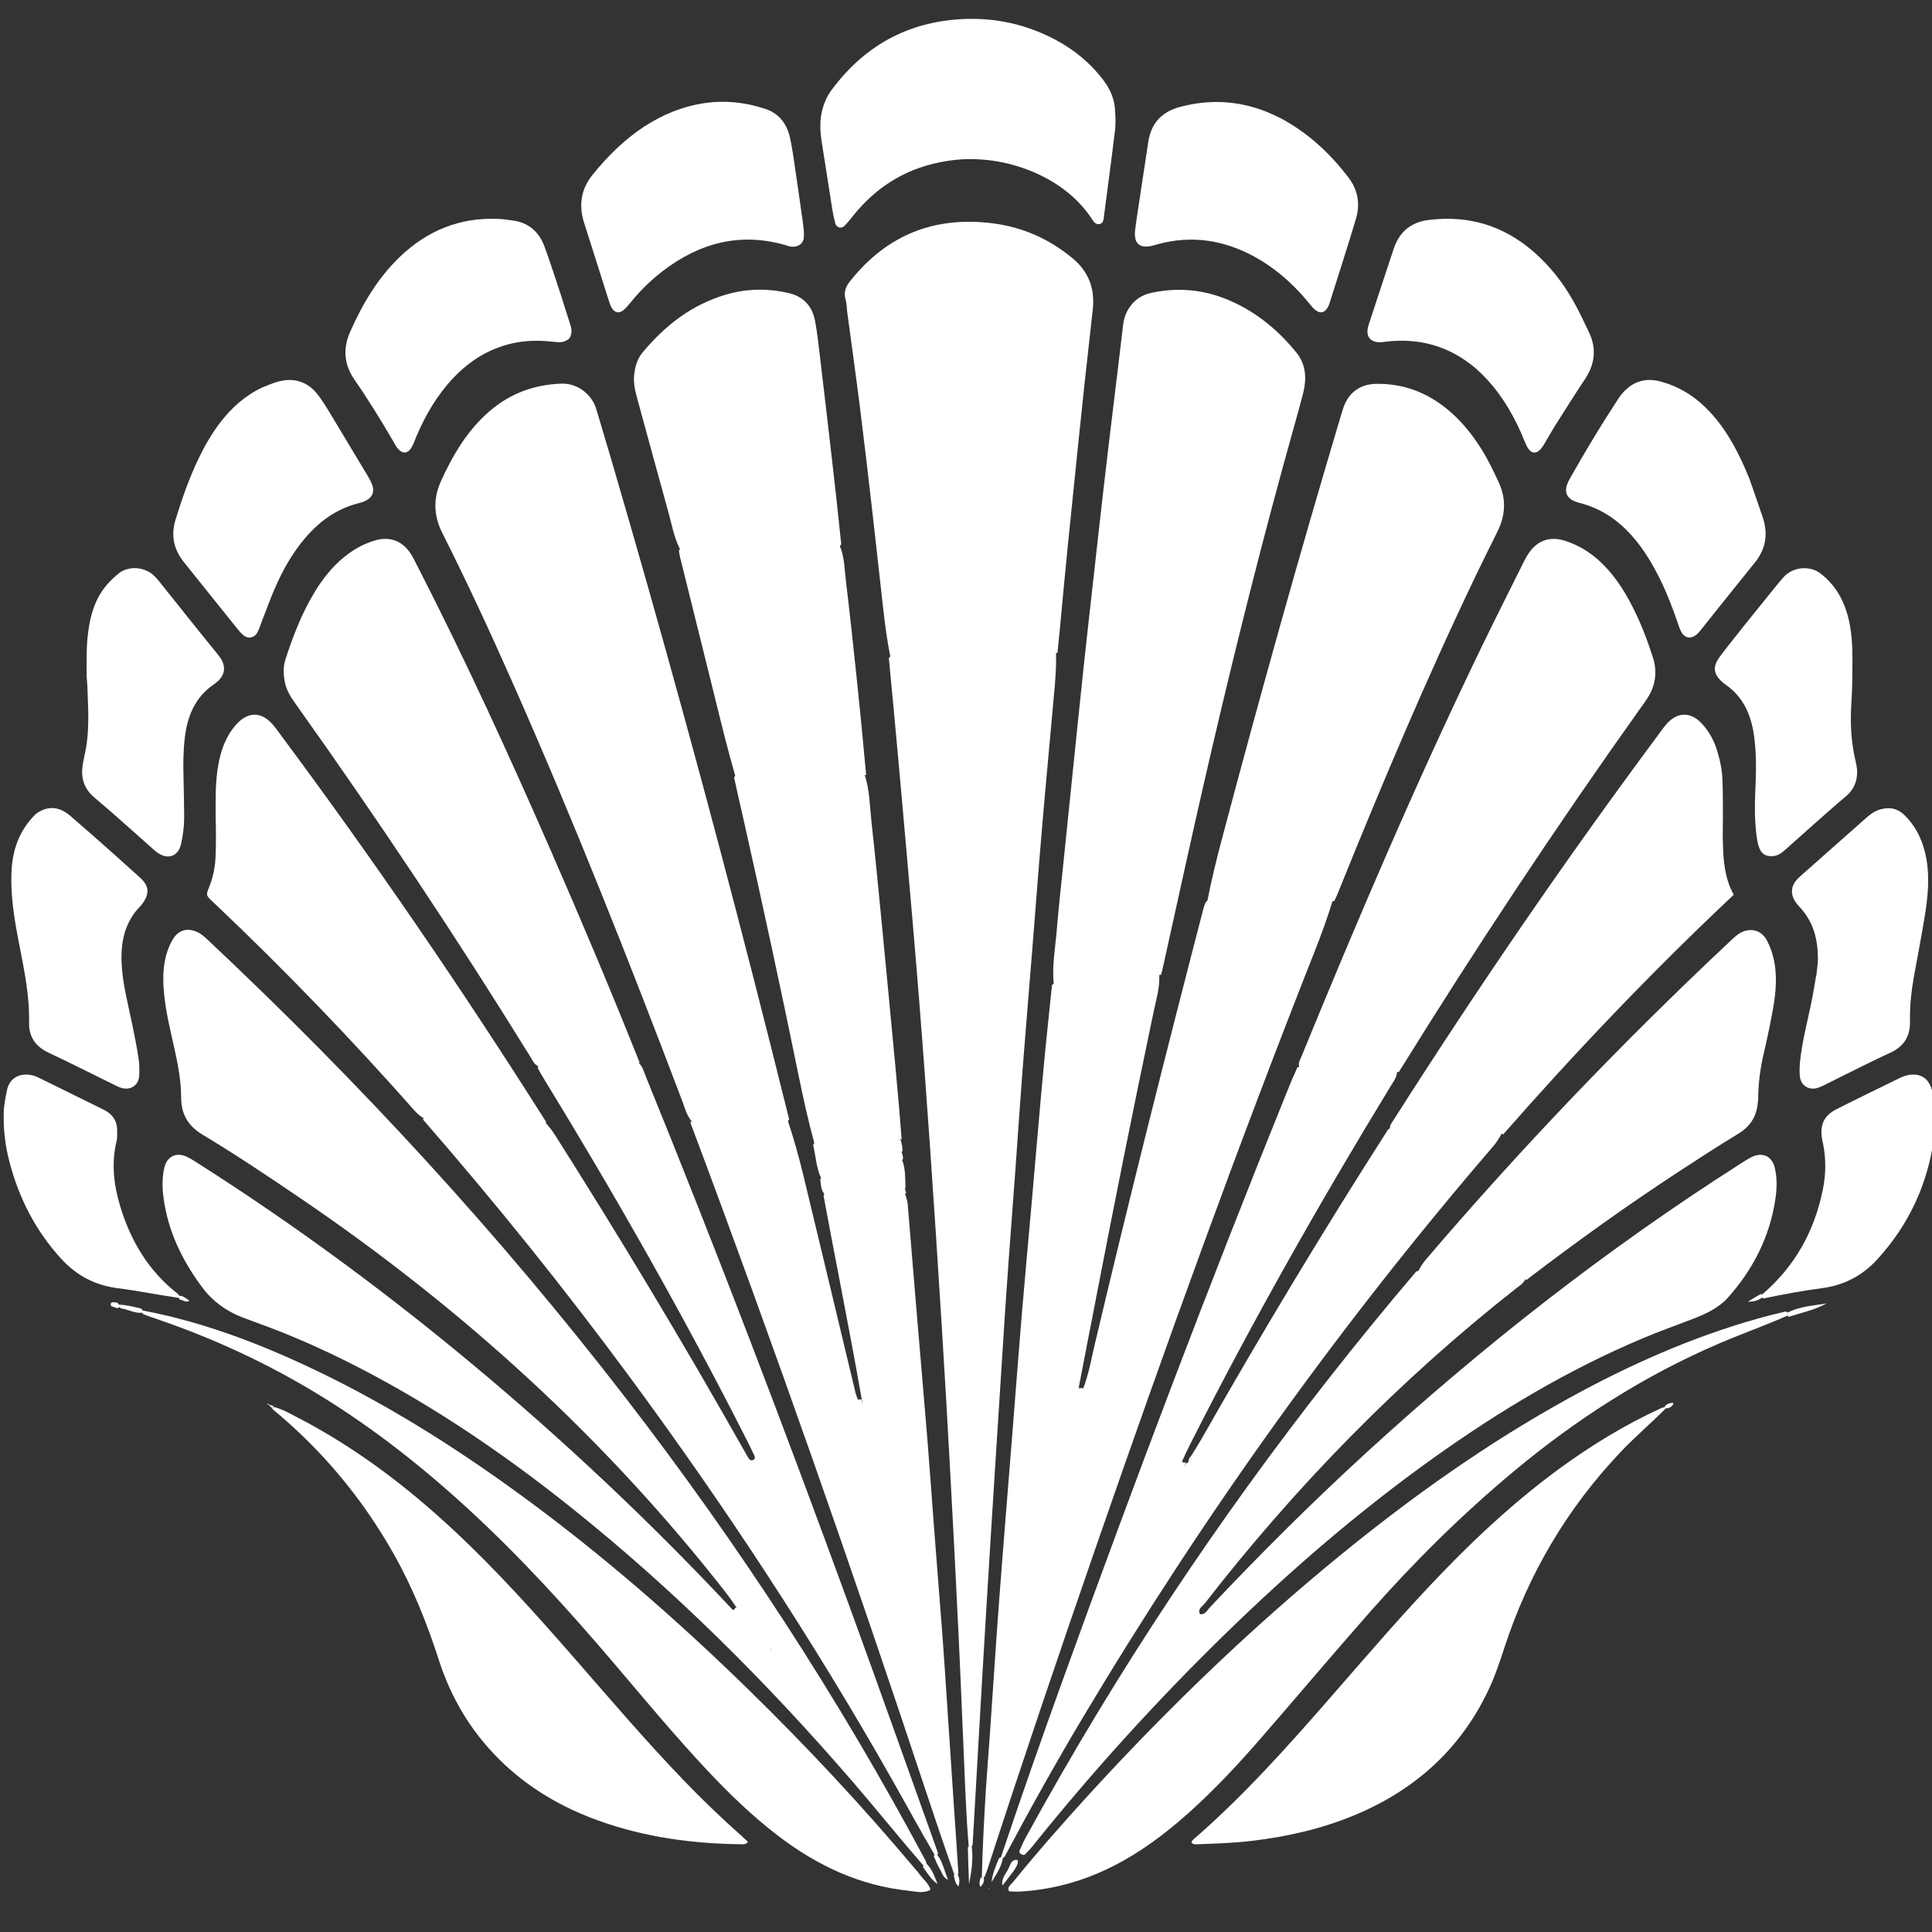 <?xml version="1.0" encoding="UTF-8" standalone="no"?>
<svg
   width="24"
   height="24"
   viewBox="0 0 24 24"
   fill="none"
   version="1.1"
   id="svg1"
   sodipodi:docname="default-small-dark.svg"
   inkscape:version="1.3.2 (091e20e, 2023-11-25)"
   xmlns:inkscape="http://www.inkscape.org/namespaces/inkscape"
   xmlns:sodipodi="http://sodipodi.sourceforge.net/DTD/sodipodi-0.dtd"
   xmlns="http://www.w3.org/2000/svg"
   xmlns:svg="http://www.w3.org/2000/svg">
  <rect x="0" y="0" width="24" height="24" fill="#333333" stroke="none"/>
  <defs
     id="defs1" />
  <sodipodi:namedview
     id="namedview1"
     pagecolor="#ffffff"
     bordercolor="#000000"
     borderopacity="0.25"
     inkscape:showpageshadow="2"
     inkscape:pageopacity="0.0"
     inkscape:pagecheckerboard="0"
     inkscape:deskcolor="#d1d1d1"
     inkscape:zoom="37.708333"
     inkscape:cx="11.98674"
     inkscape:cy="11.867403"
     inkscape:window-width="1504"
     inkscape:window-height="1212"
     inkscape:window-x="2240"
     inkscape:window-y="25"
     inkscape:window-maximized="0"
     inkscape:current-layer="svg1" />
  <g
     inkscape:label="Image"
     id="g2"
     transform="matrix(0.134,0,0,0.135,-0.049,-0.254)"
     style="fill:#ffffff;fill-opacity:1">
    <path
       fill="#094a75"
       opacity="1"
       stroke="none"
       d="m 68.648,149.812 c -0.342,-0.503 -0.638,-0.932 -0.96,-1.341 -11.209,-14.253 -24.508,-26.239 -39.523,-36.364 -2.967,-2 -5.945,-3.982 -9.018,-5.814 -1.337,-0.797 -1.984,-1.87 -1.989,-3.414 0,-1.886 -0.443,-3.716 -0.858,-5.545 -0.358,-1.573 -0.696,-3.151 -0.78,-4.768 -0.076,-1.458 0.088,-2.877 0.822,-4.174 0.527,-0.929 1.378,-1.189 2.337,-0.735 0.195,0.091 0.378,0.217 0.548,0.35 0.207,0.167 0.39,0.35 0.581,0.527 13.931,13.006 26.863,26.928 38.559,41.982 10.43,13.424 19.739,27.581 27.834,42.633 0.088,0.239 0.053,0.358 -0.195,0.44 -2.286,-2.614 -4.423,-5.262 -6.655,-7.828 -7.976,-9.171 -16.595,-17.684 -26.138,-25.237 -6.171,-4.884 -12.668,-9.272 -19.689,-12.858 -3.071,-1.568 -6.22,-2.96 -9.472,-4.113 -0.411,-0.148 -0.82,-0.298 -1.226,-0.454 -1.5,-0.577 -2.751,-1.473 -3.725,-2.773 -1.862,-2.486 -3.185,-5.193 -3.586,-8.305 -0.116,-0.917 -0.123,-1.828 0.095,-2.729 0.236,-0.974 1.071,-1.404 2.004,-0.999 0.436,0.192 0.839,0.463 1.244,0.719 8.861,5.605 17.305,11.784 25.38,18.468 8.447,6.991 16.443,14.462 24.022,22.501 0.885,0.315 1.148,1.126 1.745,1.726 0.22,0.217 0.37,0.374 0.583,0.583 0.17,0.173 0.22,0.318 0.295,0.53 0.113,0.135 0.185,0.207 0.308,0.33 0.157,0.157 0.261,0.261 0.412,0.414 0.104,0.113 0.242,0.167 0.242,0.148 0,-0.176 0.079,0 -0.145,-0.053 -0.154,-0.151 -0.258,-0.261 -0.413,-0.413 -0.123,-0.123 -0.192,-0.198 -0.315,-0.321 -0.151,-0.182 -0.151,-0.346 -0.292,-0.532 -0.201,-0.214 -0.354,-0.37 -0.57,-0.58 -0.532,-0.669 -1.057,-1.238 -1.468,-2 z"
       id="path295"
       style="fill:#ffffff;fill-opacity:1;stroke-width:0.065" />
    <path
       fill="#074975"
       opacity="1"
       stroke="none"
       d="m 107.835,91.579 c 0.06,1.211 -0.292,2.297 -0.522,3.399 -1.91,9.024 -3.735,18.063 -5.487,27.119 -0.471,2.435 -0.963,4.866 -1.444,7.399 0.242,1.611 -0.531,2.966 -0.685,4.421 -0.057,0.541 -0.151,1.113 -0.318,1.76 -0.71,2.408 -0.976,4.814 -1.608,7.132 0.635,-2.221 0.874,-4.539 1.572,-6.855 0.35,-2.153 0.742,-4.188 1.421,-6.261 0.537,-1.356 0.756,-2.692 1.067,-4.002 3.196,-13.432 6.593,-26.813 10.09,-40.17 0.04,-0.17 0.104,-0.334 0.201,-0.592 0.375,-0.441 0.815,-0.485 1.252,-0.487 3.27,0 6.541,-0.088 9.811,0.085 0.22,0 0.429,0.06 0.718,0.248 -0.486,1.59 -1.047,3.1 -1.642,4.596 -7.149,17.974 -13.761,36.145 -20.139,54.403 -3.505,10.031 -6.934,20.089 -10.243,30.188 -0.053,0.167 -0.123,0.324 -0.223,0.578 -0.088,0.123 -0.138,0.151 -0.273,0.141 0.069,-2.7 0.207,-5.356 0.37,-8.011 0.104,-1.654 0.245,-3.305 0.362,-4.957 0.298,-4.263 0.572,-8.528 0.894,-12.789 0.378,-5 0.797,-9.997 1.196,-14.996 0.298,-3.738 0.581,-7.478 0.896,-11.215 0.295,-3.476 0.622,-6.948 0.93,-10.424 0.298,-3.344 0.574,-6.69 0.882,-10.033 0.295,-3.212 0.622,-6.422 0.976,-9.731 0.503,-0.505 1.075,-0.492 1.636,-0.497 1.253,0 2.511,-0.06 3.76,0 1.522,0.088 2.985,-0.173 4.544,-0.458 z"
       id="path297"
       style="fill:#ffffff;fill-opacity:1;stroke-width:0.065" />
    <path
       fill="#084d7c"
       opacity="1"
       stroke="none"
       d="m 64.493,105.072 c -0.502,-0.61 -0.641,-1.257 -0.872,-1.861 C 58.674,90.269 53.553,77.398 47.906,64.742 c -2.078,-4.656 -4.231,-9.277 -6.539,-13.824 -0.802,-1.58 -0.858,-3.149 -0.116,-4.774 1.02,-2.242 2.251,-4.332 4.063,-6.036 1.989,-1.872 4.336,-2.829 7.084,-2.925 1.638,-0.053 2.886,1.119 3.245,2.34 0.442,1.505 0.909,3.001 1.352,4.506 4.671,15.834 9.068,31.745 13.195,47.729 1.121,4.344 2.231,8.691 3.338,13.137 -0.295,0.415 -0.681,0.482 -1.071,0.489 -2.331,0.046 -4.661,0.046 -6.991,3.1e-4 -0.305,0 -0.6,-0.072 -0.97,-0.314 z"
       id="path299"
       style="fill:#ffffff;fill-opacity:1;stroke-width:0.065" />
    <path
       fill="#084e7d"
       opacity="1"
       stroke="none"
       d="m 107.996,91.572 c -0.366,0.076 -0.66,0.072 -0.889,0.338 -0.405,0.471 -0.953,0.525 -1.534,0.522 -2.463,0 -4.927,0 -7.513,0 -0.185,-1.664 0.135,-3.299 0.27,-4.948 0.182,-2.172 0.427,-4.338 0.65,-6.507 0.321,-3.122 0.644,-6.245 0.969,-9.367 0.295,-2.819 0.58,-5.638 0.885,-8.456 0.305,-2.818 0.628,-5.633 0.945,-8.449 0.292,-2.599 0.58,-5.199 0.883,-7.798 0.305,-2.641 0.628,-5.281 0.948,-7.92 0.286,-2.381 0.589,-4.759 0.865,-7.141 0.053,-0.486 0.173,-0.944 0.405,-1.368 0.489,-0.889 1.222,-1.44 2.233,-1.654 2.283,-0.482 4.51,-0.338 6.692,0.489 2.725,1.034 4.924,2.788 6.748,5.018 0.933,1.143 0.949,2.5 0.587,3.859 -0.572,2.147 -1.192,4.281 -1.783,6.423 -2.735,9.914 -5.209,19.894 -7.516,29.915 -1.231,5.351 -2.404,10.714 -3.602,16.072 -0.069,0.299 -0.123,0.597 -0.242,0.975 z"
       id="path301"
       style="fill:#ffffff;fill-opacity:1;stroke-width:0.065" />
    <path
       fill="#094b79"
       opacity="1"
       stroke="none"
       d="m 90.173,171.808 c -0.135,-1.582 -0.226,-3.105 -0.295,-4.629 -0.22,-4.922 -0.409,-9.845 -0.643,-14.766 -0.245,-5.139 -0.516,-10.276 -0.798,-15.414 -0.239,-4.396 -0.495,-8.792 -0.772,-13.187 C 87.331,118.461 86.979,113.11 86.607,107.76 86.279,103.107 85.939,98.454 85.566,93.804 85.192,89.155 84.78,84.509 84.371,79.862 84.001,75.649 83.613,71.439 83.224,67.228 c -0.141,-1.562 -0.314,-3.122 -0.458,-4.798 0.428,-0.524 0.961,-0.513 1.48,-0.521 4.513,-0.069 9.028,0.104 13.54,-0.104 0.129,0 0.258,0.053 0.477,0.173 0.037,1.035 -0.037,1.991 -0.107,2.945 -0.394,4.387 -0.813,8.772 -1.192,13.161 -0.318,3.693 -0.596,7.39 -0.895,11.086 -0.311,3.825 -0.634,7.649 -0.932,11.476 -0.223,2.87 -0.411,5.743 -0.621,8.614 -0.22,3.001 -0.451,6.002 -0.674,9.003 -0.107,1.436 -0.207,2.871 -0.302,4.308 -0.298,4.614 -0.598,9.227 -0.892,13.841 -0.267,4.179 -0.532,8.358 -0.786,12.537 -0.273,4.397 -0.529,8.795 -0.784,13.192 -0.185,3.136 -0.35,6.271 -0.549,9.501 -0.088,0.198 -0.182,0.236 -0.354,0.17 z"
       id="path303"
       style="fill:#ffffff;fill-opacity:1;stroke-width:0.065" />
    <path
       fill="#084f81"
       opacity="1"
       stroke="none"
       d="m 98.398,61.946 c -2.355,0.556 -4.7,0.334 -7.035,0.362 -2.78,0.037 -5.56,0 -8.46,0 -0.302,-1.469 -0.491,-2.938 -0.66,-4.408 -0.338,-2.945 -0.655,-5.891 -0.996,-8.834 -0.37,-3.204 -0.743,-6.408 -1.149,-9.607 -0.37,-2.94 -0.79,-5.874 -1.185,-8.81 -0.053,-0.39 -0.037,-0.795 -0.151,-1.165 -0.21,-0.709 0,-1.242 0.46,-1.793 3.415,-4.233 7.83,-5.941 13.197,-5.257 2.75,0.35 5.184,1.424 7.34,3.181 1.531,1.247 2.123,2.819 1.912,4.737 -0.245,2.253 -0.508,4.504 -0.755,6.757 -0.207,1.907 -0.408,3.814 -0.606,5.721 -0.321,3.121 -0.649,6.242 -0.964,9.364 -0.21,2.081 -0.404,4.165 -0.603,6.247 -0.107,1.128 -0.207,2.257 -0.346,3.497 z"
       id="path305"
       style="fill:#ffffff;fill-opacity:1;stroke-width:0.065" />
    <path
       fill="#084e7d"
       opacity="1"
       stroke="none"
       d="m 124.053,84.797 c -0.873,0 -1.667,0.239 -2.505,0.072 -0.754,-0.151 -1.562,-0.037 -2.347,-0.037 -2.267,6.34e-4 -4.533,8.56e-4 -6.918,0 0.378,-1.938 0.86,-3.881 1.377,-5.814 3.478,-13.01 7.123,-25.972 11.006,-38.867 0.088,-0.292 0.17,-0.588 0.277,-0.873 0.515,-1.334 1.57,-2.063 3.019,-2.076 2.453,-0.037 4.625,0.765 6.53,2.301 1.271,1.024 2.292,2.267 3.166,3.638 0.635,0.995 1.148,2.054 1.644,3.122 0.713,1.534 0.632,3.039 -0.116,4.533 -0.645,1.286 -1.29,2.572 -1.917,3.867 -4.654,9.619 -8.832,19.446 -12.853,29.341 -0.097,0.242 -0.201,0.484 -0.358,0.791 z"
       id="path307"
       style="fill:#ffffff;fill-opacity:1;stroke-width:0.065" />
    <path
       fill="#084873"
       opacity="1"
       stroke="none"
       d="m 141.776,119.584 c -0.22,0.444 -0.544,0.604 -0.815,0.815 -10.863,8.478 -20.459,18.215 -28.936,29.063 -0.207,0.261 -0.673,0.473 -0.408,0.958 0.485,0.053 0.655,-0.365 0.906,-0.629 4.658,-4.909 9.469,-9.663 14.479,-14.215 10.779,-9.795 22.237,-18.709 34.55,-26.509 0.405,-0.255 0.805,-0.532 1.237,-0.733 0.992,-0.463 1.854,-0.053 2.105,0.999 0.226,0.946 0.204,1.914 0.06,2.864 -0.518,3.466 -2.049,6.463 -4.373,9.057 -0.923,1.032 -2.177,1.576 -3.454,2.057 -1.51,0.568 -3.03,1.114 -4.518,1.737 -6.878,2.877 -13.241,6.665 -19.312,10.962 -6.928,4.904 -13.351,10.411 -19.442,16.311 -6.341,6.141 -12.28,12.651 -17.828,19.515 -0.192,0.236 -0.408,0.448 -0.619,0.666 -0.116,0.123 -0.261,0.046 -0.358,0 -0.095,-0.057 -0.236,-0.163 -0.17,-0.318 0.176,-0.397 0.342,-0.797 0.551,-1.175 2.149,-3.895 4.377,-7.744 6.694,-11.543 8.72,-14.296 18.561,-27.78 29.507,-40.557 0.394,-0.185 0.697,-0.382 1.052,-0.394 2.65,-0.079 5.3,-0.097 7.949,0 0.575,0.037 1.138,0.204 1.138,1.072 z"
       id="path309"
       style="fill:#ffffff;fill-opacity:1;stroke-width:0.065" />
    <path
       fill="#084873"
       opacity="1"
       stroke="none"
       d="m 87.03,172.599 c -1.382,-2.326 -2.627,-4.623 -3.923,-6.892 -7.379,-12.925 -15.587,-25.31 -24.465,-37.253 -6.013,-8.089 -12.358,-15.91 -19.064,-23.556 0.195,-0.426 0.554,-0.459 0.896,-0.382 2.797,0.632 5.633,0.192 8.447,0.321 0.646,0.037 1.311,-0.079 2.017,0.338 0.358,0.424 0.631,0.76 0.863,1.123 6.036,9.447 11.841,19.033 17.386,28.776 0.173,0.302 0.346,0.606 0.523,0.906 0.113,0.195 0.267,0.366 0.51,0.229 0.192,-0.106 0.123,-0.302 0.046,-0.456 -0.204,-0.433 -0.416,-0.864 -0.634,-1.291 -5.851,-11.466 -12.246,-22.623 -19.005,-33.575 -0.138,-0.223 -0.267,-0.45 -0.42,-0.765 0.261,-0.55 0.721,-0.707 1.206,-0.725 2.522,-0.091 5.045,-0.123 7.566,0 0.173,0 0.335,0.095 0.587,0.261 0.404,0.413 0.494,0.85 0.658,1.25 6.602,16.093 12.839,32.329 18.842,48.653 2.782,7.568 5.49,15.164 8.262,22.846 -0.037,0.132 -0.11,0.176 -0.298,0.17 z"
       id="path311"
       style="fill:#ffffff;fill-opacity:1;stroke-width:0.065" />
    <path
       fill="#084c7b"
       opacity="1"
       stroke="none"
       d="m 120.812,100.102 c -0.113,-0.407 0.063,-0.67 0.182,-0.948 5.254,-12.734 10.693,-25.384 16.735,-37.769 1.242,-2.547 2.528,-5.071 3.797,-7.604 0.135,-0.276 0.276,-0.545 0.434,-0.806 0.801,-1.314 2.009,-1.795 3.468,-1.339 1.581,0.494 2.888,1.418 3.988,2.644 0.91,1.013 1.632,2.154 2.254,3.359 0.782,1.515 1.399,3.098 1.922,4.718 0.428,1.324 0.261,2.582 -0.491,3.754 -0.236,0.366 -0.5,0.714 -0.755,1.069 -7.777,10.853 -15.188,21.95 -22.299,33.343 -2.67,-0.176 -5.272,-0.07 -7.872,-0.097 -0.435,0 -0.871,-0.037 -1.36,-0.318 z"
       id="path313"
       style="fill:#ffffff;fill-opacity:1;stroke-width:0.065" />
    <path
       fill="#084873"
       opacity="1"
       stroke="none"
       d="m 120.653,100.082 c 2.711,-0.06 5.354,-0.06 7.996,-0.06 0.444,-6.3e-4 0.877,0 1.233,0.493 -0.037,0.538 -0.35,0.906 -0.597,1.311 -6.571,10.697 -12.791,21.592 -18.496,32.777 -0.28,0.543 -0.543,1.092 -0.833,1.731 0.236,0.468 -0.044,0.741 -0.226,1.005 -0.797,1.195 -1.347,2.521 -2.003,3.79 0.8,-1.56 1.61,-3.116 2.62,-4.605 0.151,-0.037 0.192,-0.097 0.21,-0.223 0,-0.148 0.06,-0.229 0.17,-0.354 0.387,-0.608 0.738,-1.155 1.06,-1.719 5.484,-9.593 11.211,-19.04 17.247,-28.394 0.465,-0.382 0.937,-0.448 1.425,-0.451 2.487,0 4.975,-0.037 7.462,0 0.618,0 1.231,0.088 1.656,0.8 -0.251,0.495 -0.529,0.884 -0.84,1.242 -14.221,16.418 -26.861,33.978 -38.042,52.592 -2.49,4.146 -4.863,8.359 -7.188,12.703 -0.116,0.106 -0.192,0.138 -0.37,0.123 1.878,-5.58 3.839,-11.12 5.85,-16.642 6.587,-18.082 13.435,-36.063 20.7,-53.886 0.295,-0.725 0.597,-1.449 0.962,-2.237 z"
       id="path315"
       style="fill:#ffffff;fill-opacity:1;stroke-width:0.065" />
    <path
       fill="#084c7b"
       opacity="1"
       stroke="none"
       d="m 59.667,99.664 c -2.528,0.094 -5.058,0.097 -7.588,0.088 -0.572,0 -1.132,0 -1.777,0.264 -0.423,-0.185 -0.541,-0.526 -0.723,-0.816 -6.873,-11.038 -14.121,-21.825 -21.697,-32.393 -0.458,-0.64 -0.916,-1.272 -1.089,-2.066 -0.157,-0.738 -0.201,-1.462 0.037,-2.192 0.694,-2.117 1.493,-4.187 2.653,-6.101 0.751,-1.24 1.631,-2.37 2.764,-3.29 0.857,-0.697 1.805,-1.228 2.863,-1.54 1.408,-0.416 2.591,0.037 3.38,1.286 0.188,0.295 0.334,0.611 0.496,0.921 4.489,8.676 8.577,17.543 12.51,26.48 2.809,6.382 5.536,12.8 8.167,19.355 z"
       id="path317"
       style="fill:#ffffff;fill-opacity:1;stroke-width:0.065" />
    <path
       fill="#064671"
       opacity="1"
       stroke="none"
       d="m 64.389,105.096 c 2.963,-0.097 5.926,-0.097 9.01,-0.097 0.563,1.682 1.034,3.357 1.445,5.047 1.625,6.68 3.231,13.365 4.845,20.048 0.037,0.125 0.079,0.248 0.163,0.467 0.8,1.32 0.719,2.765 1.074,4.098 0.258,0.958 0.407,1.942 0.628,2.909 -0.409,-2.252 -1.001,-4.471 -1.283,-6.834 -0.68,-3.839 -1.398,-7.58 -2.122,-11.322 -0.477,-2.466 -0.963,-4.93 -1.434,-7.501 0.305,-0.635 0.097,-1.106 -0.229,-1.623 -0.458,-0.976 -0.485,-1.984 -0.739,-3.049 0.245,-0.449 0.588,-0.674 0.986,-0.698 2.342,-0.132 4.687,-0.342 7.114,0.207 0.129,0.366 0.17,0.643 0.188,1.025 -0.229,0.311 -0.33,0.53 -0.037,0.836 0.314,0.833 0.276,1.646 0.314,2.56 -0.145,0.236 -0.185,0.374 -0.04,0.587 0.123,0.346 0.217,0.641 0.242,0.941 0.298,3.52 0.586,7.04 0.883,10.561 0.308,3.651 0.633,7.3 0.932,10.951 0.223,2.739 0.413,5.48 0.625,8.22 0.223,2.87 0.453,5.739 0.676,8.608 0.11,1.436 0.22,2.871 0.315,4.307 0.298,4.439 0.591,8.878 0.89,13.317 0.123,1.828 0.261,3.655 0.378,5.59 -0.079,0.207 -0.176,0.255 -0.358,0.185 -0.912,-2.572 -1.77,-5.083 -2.61,-7.599 -6.891,-20.639 -14.129,-41.154 -21.823,-61.509 0,-0.037 -0.037,-0.081 -0.037,-0.226 z"
       id="path319"
       style="fill:#ffffff;fill-opacity:1;stroke-width:0.065" />
    <path
       fill="#084b79"
       opacity="1"
       stroke="none"
       d="m 139.703,106.271 c -0.596,-0.434 -1.213,-0.506 -1.886,-0.501 -2.818,0.037 -5.637,0 -8.579,0 -0.081,-0.318 0.135,-0.545 0.298,-0.8 7.774,-12.121 15.943,-23.97 24.579,-35.496 0.264,-0.35 0.507,-0.714 0.803,-1.033 0.985,-1.062 2.192,-1.061 3.191,0 0.674,0.708 1.135,1.544 1.427,2.471 0.292,0.918 0.483,1.859 0.512,2.822 0.037,1.134 0.037,2.268 0.04,3.401 0,0.785 -0.037,1.571 0,2.355 0.037,1.616 0.167,3.217 1.002,4.725 -7.489,6.99 -14.563,14.344 -21.38,22.057 z"
       id="path321"
       style="fill:#ffffff;fill-opacity:1;stroke-width:0.065" />
    <path
       fill="#084c7a"
       opacity="1"
       stroke="none"
       d="m 51.026,105.163 c -2.813,0.09 -5.642,0.088 -8.471,0.095 -0.702,0 -1.391,0 -2.018,-0.385 -0.229,-0.145 -0.499,-0.135 -0.88,-0.081 -0.366,-0.223 -0.629,-0.452 -0.858,-0.71 -5.892,-6.616 -12.058,-12.967 -18.512,-19.038 -0.095,-0.091 -0.198,-0.176 -0.286,-0.267 -0.544,-0.528 -0.544,-0.529 -0.226,-1.319 0.378,-0.941 0.557,-1.926 0.583,-2.934 0.037,-1.132 0.037,-2.267 0,-3.4 -6.21e-4,-1.612 -0.046,-3.225 0.239,-4.825 0.242,-1.353 0.681,-2.613 1.595,-3.668 1.142,-1.318 2.422,-1.314 3.532,0 0.248,0.302 0.475,0.624 0.711,0.938 8.631,11.522 16.797,23.363 24.574,35.575 z"
       id="path323"
       style="fill:#ffffff;fill-opacity:1;stroke-width:0.065" />
    <path
       fill="#0a4771"
       opacity="1"
       stroke="none"
       d="m 166.121,122.922 c -2.157,0.941 -4.298,1.695 -6.382,2.581 -6.956,2.96 -13.262,6.981 -19.074,11.795 -4.748,3.933 -9.138,8.239 -13.231,12.84 -3.421,3.846 -6.751,7.772 -10.141,11.646 -2.155,2.463 -4.394,4.849 -6.853,7.017 -2.201,1.941 -4.55,3.669 -7.201,4.953 -2.661,1.291 -5.467,2.038 -8.426,2.189 -0.176,0 -0.35,0 -0.524,0 -0.129,0 -0.258,-0.037 -0.39,-0.037 -0.185,-0.382 0.145,-0.561 0.321,-0.775 2.352,-2.868 4.809,-5.645 7.325,-8.369 7.174,-7.766 14.797,-15.058 23.012,-21.723 6.685,-5.425 13.7,-10.371 21.266,-14.508 5.603,-3.063 11.418,-5.622 17.583,-7.342 0.797,-0.223 1.603,-0.417 2.517,-0.632 0.154,0.069 0.201,0.148 0.201,0.35 z"
       id="path325"
       style="fill:#ffffff;fill-opacity:1;stroke-width:0.065" />
    <path
       fill="#0a4771"
       opacity="1"
       stroke="none"
       d="m 13.516,122.455 c 5.2,0.968 10.108,2.757 14.881,4.94 7.213,3.3 13.912,7.464 20.32,12.113 7.471,5.42 14.432,11.442 21.052,17.862 5.393,5.231 10.538,10.696 15.39,16.433 0.138,0.167 0.298,0.321 0.421,0.5 0.338,0.495 0.864,0.856 1.051,1.458 -0.644,0.386 -1.332,0.176 -1.99,0.106 -4.564,-0.462 -8.548,-2.328 -12.162,-5.074 -2.372,-1.802 -4.511,-3.855 -6.553,-6.014 -2.972,-3.141 -5.742,-6.459 -8.553,-9.741 -4.291,-5.01 -8.736,-9.87 -13.617,-14.32 -4.626,-4.217 -9.559,-8.022 -14.979,-11.178 -4.579,-2.666 -9.394,-4.803 -14.421,-6.47 -0.207,-0.069 -0.411,-0.145 -0.704,-0.258 -0.116,-0.111 -0.151,-0.182 -0.135,-0.358 z"
       id="path327"
       style="fill:#ffffff;fill-opacity:1;stroke-width:0.065" />
    <path
       fill="#074a76"
       opacity="1"
       stroke="none"
       d="m 141.815,119.679 c -0.129,-0.471 -0.374,-0.78 -0.9,-0.8 -0.302,0 -0.605,0 -0.908,0 -2.68,0 -5.361,0 -8.166,0 0.167,-0.381 0.434,-0.777 0.744,-1.137 8.829,-10.263 18.224,-19.985 28.129,-29.214 0.286,-0.264 0.569,-0.552 0.9,-0.753 0.871,-0.53 1.994,-0.428 2.564,0.666 0.556,1.068 0.797,2.208 0.818,3.401 0.037,1.537 -0.286,3.034 -0.585,4.53 -0.167,0.812 -0.342,1.62 -0.534,2.426 -0.292,1.234 -0.473,2.482 -0.513,3.751 0,0.261 0,0.523 -0.04,0.784 -0.11,1.257 -0.684,2.194 -1.795,2.862 -1.831,1.1 -3.629,2.26 -5.422,3.422 -4.872,3.158 -9.598,6.522 -14.29,10.083 z"
       id="path329"
       style="fill:#ffffff;fill-opacity:1;stroke-width:0.065" />
    <path
       fill="#0b3d59"
       opacity="1"
       stroke="none"
       d="m 25.696,131.33 c 0.851,0.214 1.569,0.632 2.304,1.01 5.352,2.758 10.108,6.344 14.509,10.425 3.972,3.684 7.591,7.7 11.162,11.762 3.34,3.799 6.637,7.636 10.164,11.267 1.642,1.69 3.346,3.314 5.111,4.875 0.261,0.226 0.508,0.469 0.756,0.699 -0.138,0.195 -0.305,0.217 -0.482,0.217 -4.566,-0.037 -9.043,-0.629 -13.363,-2.171 -3.453,-1.232 -6.562,-3.033 -9.188,-5.617 -2.631,-2.589 -4.486,-5.659 -5.618,-9.159 -1.103,-3.408 -2.442,-6.71 -4.22,-9.825 -2.906,-5.092 -6.61,-9.51 -11.21,-13.272 -0.037,-0.086 0.037,-0.185 0.076,-0.207 z"
       id="path331"
       style="fill:#ffffff;fill-opacity:1;stroke-width:0.065" />
    <path
       fill="#0b3d59"
       opacity="1"
       stroke="none"
       d="m 154.863,131.405 c -1.357,1.372 -2.863,2.629 -4.223,4.049 -4.969,5.189 -8.554,11.2 -10.802,18.015 -0.398,1.2 -0.789,2.4 -1.315,3.552 -2.571,5.632 -6.831,9.49 -12.503,11.854 -3.08,1.283 -6.302,2.008 -9.611,2.4 -1.608,0.192 -3.219,0.245 -4.832,0.302 -0.245,0 -0.523,0.086 -0.734,-0.125 -0.037,-0.151 0.069,-0.229 0.16,-0.311 4.709,-4.056 8.842,-8.669 12.93,-13.326 3.395,-3.868 6.76,-7.766 10.359,-11.45 3.298,-3.375 6.781,-6.541 10.604,-9.32 2.97,-2.158 6.097,-4.055 9.524,-5.619 0.173,-0.037 0.258,-0.063 0.441,0 z"
       id="path333"
       style="fill:#ffffff;fill-opacity:1;stroke-width:0.065" />
    <path
       fill="#084f80"
       opacity="1"
       stroke="none"
       d="m 63.419,52.446 c -0.586,-1.145 -0.774,-2.31 -1.091,-3.436 -0.954,-3.398 -1.877,-6.804 -2.819,-10.206 -0.223,-0.8 -0.446,-1.594 -0.354,-2.441 0.086,-0.752 0.286,-1.459 0.779,-2.047 2.09,-2.492 4.573,-4.414 7.752,-5.332 1.933,-0.558 3.876,-0.581 5.824,-0.129 1.38,0.321 2.178,1.248 2.428,2.611 0.195,1.07 0.314,2.157 0.443,3.239 0.39,3.247 0.769,6.495 1.146,9.742 0.286,2.469 0.561,4.939 0.826,7.525 -0.417,0.553 -0.96,0.534 -1.478,0.541 -4.323,0.063 -8.646,-0.079 -12.968,0.091 -0.135,0 -0.255,-0.053 -0.491,-0.157 z"
       id="path335"
       style="fill:#ffffff;fill-opacity:1;stroke-width:0.065" />
    <path
       fill="#095284"
       opacity="1"
       stroke="none"
       d="m 88.227,16.684 c -3.646,0.549 -6.496,2.256 -8.74,5.01 -0.276,0.338 -0.542,0.686 -0.852,0.986 -0.28,0.273 -0.726,0.138 -0.834,-0.239 -0.116,-0.418 -0.204,-0.847 -0.276,-1.277 -0.33,-2.066 -0.651,-4.134 -0.978,-6.202 -0.167,-1.043 -0.217,-2.076 0.088,-3.111 0.173,-0.595 0.419,-1.144 0.787,-1.64 3.016,-4.067 7.029,-6.302 12.108,-6.57 3.032,-0.16 5.903,0.452 8.597,1.855 1.807,0.94 3.349,2.198 4.579,3.834 0.623,0.828 0.994,1.74 1.036,2.772 0.037,0.565 0.053,1.139 0,1.698 -0.321,2.64 -0.679,5.276 -1.026,7.913 -0.037,0.299 -0.037,0.674 -0.37,0.775 -0.416,0.116 -0.617,-0.245 -0.807,-0.529 -2.712,-4.065 -8.519,-6.041 -13.294,-5.276 z"
       id="path337"
       style="fill:#ffffff;fill-opacity:1;stroke-width:0.065" />
    <path
       fill="#084b79"
       opacity="1"
       stroke="none"
       d="m 83.955,106.724 c -2.069,0.107 -4.12,0.113 -6.171,0.095 -0.62,0 -1.213,0.076 -1.917,0.292 -0.577,-2.108 -1.049,-4.226 -1.486,-6.353 -1.617,-7.873 -3.334,-15.724 -5.107,-23.562 -0.28,-1.229 -0.573,-2.454 -0.856,-3.781 0.33,-0.46 0.773,-0.496 1.207,-0.501 3.27,-0.037 6.541,-0.037 9.81,0 0.351,0 0.696,0.06 1.108,0.321 0.457,1.436 0.452,2.841 0.607,4.224 0.358,3.162 0.655,6.33 0.97,9.497 0.207,2.082 0.404,4.166 0.603,6.249 0.242,2.517 0.483,5.034 0.718,7.551 0.185,1.953 0.354,3.907 0.513,5.969 z"
       id="path339"
       style="fill:#ffffff;fill-opacity:1;stroke-width:0.065" />
    <path
       fill="#084d7c"
       opacity="1"
       stroke="none"
       d="m 80.664,73.197 c -4.015,0.113 -8.013,0.113 -12.127,0.113 -0.738,-2.527 -1.352,-5.056 -1.981,-7.581 -1.048,-4.21 -2.106,-8.419 -3.158,-12.629 -0.037,-0.17 -0.069,-0.342 -0.095,-0.617 1.315,-0.468 2.659,-0.378 3.995,-0.382 3.596,0 7.192,0 10.914,0 0.45,1.042 0.439,2.137 0.571,3.21 0.358,2.936 0.674,5.877 0.986,8.819 0.318,2.985 0.609,5.972 0.894,9.074 z"
       id="path341"
       style="fill:#ffffff;fill-opacity:1;stroke-width:0.065" />
    <path
       fill="#095284"
       opacity="1"
       stroke="none"
       d="m 119.002,12.713 c 2.606,1.369 4.635,3.253 6.362,5.489 0.896,1.16 1.113,2.46 0.7,3.829 -0.779,2.585 -1.619,5.151 -2.436,7.725 -0.037,0.123 -0.088,0.245 -0.148,0.362 -0.298,0.579 -0.78,0.666 -1.274,0.207 -0.258,-0.236 -0.461,-0.521 -0.687,-0.787 -1.425,-1.678 -3.071,-3.092 -5.026,-4.123 -2.774,-1.464 -5.681,-1.888 -8.738,-1.078 -0.21,0.053 -0.419,0.123 -0.631,0.173 -1.121,0.245 -1.654,-0.236 -1.533,-1.404 0.06,-0.563 0.154,-1.122 0.236,-1.682 0.325,-2.153 0.653,-4.307 0.984,-6.459 0.267,-1.732 1.222,-2.79 2.953,-3.247 2.712,-0.717 5.351,-0.584 7.956,0.423 0.406,0.163 0.798,0.35 1.281,0.577 z"
       id="path345"
       style="fill:#ffffff;fill-opacity:1;stroke-width:0.065" />
    <path
       fill="#095284"
       opacity="1"
       stroke="none"
       d="m 60.112,13.514 c 1.715,-1.097 3.476,-1.817 5.404,-2.12 1.98,-0.311 3.915,-0.113 5.807,0.509 1.22,0.404 1.949,1.31 2.247,2.521 0.226,0.929 0.342,1.885 0.487,2.832 0.258,1.723 0.508,3.447 0.75,5.173 0.056,0.386 0.095,0.782 0.086,1.172 0,0.645 -0.48,1.035 -1.125,0.977 -0.217,0 -0.424,-0.091 -0.633,-0.154 -4.192,-1.185 -7.925,-0.182 -11.319,2.392 -1.081,0.819 -2.053,1.757 -2.915,2.808 -0.22,0.267 -0.444,0.542 -0.704,0.769 -0.435,0.382 -0.902,0.27 -1.17,-0.267 -0.113,-0.229 -0.192,-0.485 -0.27,-0.732 -0.744,-2.322 -1.477,-4.648 -2.229,-6.967 -0.538,-1.662 -0.311,-3.156 0.822,-4.528 1.37,-1.658 2.875,-3.158 4.763,-4.39 z"
       id="path347"
       style="fill:#ffffff;fill-opacity:1;stroke-width:0.065" />
    <path
       fill="#095283"
       opacity="1"
       stroke="none"
       d="m 53.175,32.993 c -0.464,0.436 -0.933,0.401 -1.421,0.346 -1.13,-0.129 -2.26,-0.151 -3.388,0.037 -2.365,0.409 -4.323,1.555 -5.966,3.274 -1.495,1.565 -2.577,3.392 -3.424,5.369 -0.135,0.318 -0.248,0.651 -0.414,0.958 -0.374,0.703 -0.935,0.723 -1.413,0.06 -0.129,-0.176 -0.226,-0.374 -0.334,-0.56 -1.125,-1.916 -2.294,-3.805 -3.568,-5.627 -0.981,-1.403 -1.124,-2.859 -0.418,-4.441 1.146,-2.57 2.562,-4.95 4.618,-6.905 2.521,-2.397 5.509,-3.61 9.007,-3.483 0.478,0 0.954,0.088 1.429,0.148 1.494,0.189 2.462,1.052 2.968,2.423 0.527,1.428 0.994,2.88 1.475,4.325 0.302,0.909 0.573,1.827 0.875,2.735 0.138,0.423 0.261,0.834 -0.037,1.344 z"
       id="path349"
       style="fill:#ffffff;fill-opacity:1;stroke-width:0.065" />
    <path
       fill="#095283"
       opacity="1"
       stroke="none"
       d="m 137.118,35.733 c -2.452,-2.038 -5.195,-2.762 -8.248,-2.419 -0.217,0.037 -0.433,0.07 -0.649,0.063 -0.804,-0.037 -1.203,-0.506 -1.059,-1.278 0.037,-0.173 0.081,-0.338 0.141,-0.503 0.752,-2.273 1.5,-4.547 2.263,-6.817 0.521,-1.547 1.579,-2.448 3.226,-2.654 3.72,-0.468 6.991,0.518 9.812,2.981 1.492,1.303 2.7,2.845 3.665,4.567 0.51,0.911 0.963,1.854 1.411,2.798 0.719,1.513 0.53,2.946 -0.398,4.326 -0.922,1.374 -1.807,2.774 -2.7,4.167 -0.283,0.44 -0.537,0.897 -0.805,1.346 -0.132,0.223 -0.261,0.456 -0.408,0.669 -0.525,0.749 -1.066,0.73 -1.469,-0.06 -0.182,-0.346 -0.308,-0.721 -0.465,-1.079 -1.021,-2.292 -2.329,-4.383 -4.318,-6.106 z"
       id="path351"
       style="fill:#ffffff;fill-opacity:1;stroke-width:0.065" />
    <path
       fill="#084f80"
       opacity="1"
       stroke="none"
       d="m 24.69,37.524 c 0.542,-0.207 0.985,-0.4 1.446,-0.525 1.552,-0.422 2.85,0.037 3.799,1.338 0.334,0.457 0.642,0.935 0.937,1.419 1.18,1.935 2.352,3.875 3.523,5.816 0.157,0.261 0.311,0.528 0.428,0.807 0.305,0.72 0.095,1.268 -0.615,1.608 -0.195,0.091 -0.408,0.148 -0.618,0.204 -2.022,0.512 -3.626,1.662 -4.96,3.229 -1.142,1.34 -2.011,2.85 -2.719,4.449 -0.476,1.074 -0.873,2.183 -1.306,3.277 -0.129,0.321 -0.226,0.664 -0.394,0.964 -0.264,0.463 -0.822,0.577 -1.237,0.255 -0.239,-0.185 -0.442,-0.421 -0.632,-0.656 -1.648,-2.033 -3.287,-4.073 -4.933,-6.108 -0.949,-1.174 -1.214,-2.471 -0.764,-3.92 0.596,-1.916 1.259,-3.805 2.134,-5.613 0.571,-1.18 1.225,-2.309 2.034,-3.346 1.033,-1.326 2.254,-2.424 3.877,-3.195 z"
       id="path353"
       style="fill:#ffffff;fill-opacity:1;stroke-width:0.065" />
    <path
       fill="#084f80"
       opacity="1"
       stroke="none"
       d="m 162.548,45.956 c 0.443,1.243 0.85,2.391 1.237,3.548 0.507,1.52 0.283,2.904 -0.752,4.163 -1.631,1.989 -3.234,4 -4.851,6.002 -0.132,0.173 -0.273,0.346 -0.424,0.497 -0.585,0.576 -1.234,0.483 -1.584,-0.236 -0.132,-0.276 -0.22,-0.569 -0.318,-0.857 -0.458,-1.317 -0.964,-2.616 -1.583,-3.866 -0.835,-1.688 -1.82,-3.273 -3.177,-4.605 -1.144,-1.123 -2.468,-1.925 -4.01,-2.367 -0.292,-0.085 -0.595,-0.148 -0.866,-0.283 -0.594,-0.286 -0.804,-0.776 -0.604,-1.408 0.09,-0.286 0.242,-0.557 0.394,-0.82 1.342,-2.346 2.735,-4.66 4.225,-6.915 0.116,-0.185 0.236,-0.366 0.369,-0.539 0.958,-1.223 2.193,-1.686 3.705,-1.283 1.546,0.411 2.895,1.188 4.059,2.288 1.088,1.028 1.952,2.226 2.685,3.522 0.559,0.988 1.035,2.015 1.496,3.16 z"
       id="path355"
       style="fill:#ffffff;fill-opacity:1;stroke-width:0.065" />
    <path
       fill="#084c7b"
       opacity="1"
       stroke="none"
       d="m 3.696,76.768 c 1.18,-0.839 2.246,-0.617 3.187,0.189 2.187,1.872 4.346,3.777 6.486,5.701 0.855,0.769 0.864,1.492 0.167,2.418 -0.051,0.069 -0.11,0.132 -0.173,0.201 -1.414,1.443 -1.803,3.214 -1.726,5.168 0.076,1.934 0.597,3.781 0.977,5.657 0.207,1.024 0.426,2.048 0.585,3.08 0.088,0.556 0.11,1.133 0.072,1.694 -0.063,0.897 -0.814,1.37 -1.681,1.102 -0.245,-0.076 -0.482,-0.201 -0.717,-0.314 -1.998,-0.973 -3.982,-1.977 -5.999,-2.913 C 3.666,98.19 3.032,97.289 3.061,95.988 3.114,93.523 2.61,91.138 2.141,88.744 1.721,86.603 1.349,84.46 1.423,82.263 1.492,80.18 2.098,78.325 3.696,76.772 Z"
       id="path357"
       style="fill:#ffffff;fill-opacity:1;stroke-width:0.065" />
    <path
       fill="#084c7b"
       opacity="1"
       stroke="none"
       d="m 168.746,91.662 c 0.06,-0.589 0.148,-1.066 0.148,-1.543 0,-1.798 -0.419,-3.452 -1.712,-4.793 -0.151,-0.154 -0.295,-0.328 -0.408,-0.509 -0.442,-0.714 -0.37,-1.414 0.201,-2.031 0.148,-0.16 0.315,-0.302 0.479,-0.445 1.964,-1.727 3.93,-3.451 5.893,-5.18 0.394,-0.35 0.806,-0.653 1.329,-0.8 0.874,-0.245 1.624,-0.091 2.279,0.562 1.091,1.085 1.695,2.405 1.977,3.897 0.346,1.831 0.151,3.65 -0.148,5.458 -0.305,1.847 -0.668,3.683 -1,5.525 -0.223,1.245 -0.362,2.499 -0.354,3.766 8.5e-4,0.129 0,0.261 -6.1e-4,0.394 0,1.304 -0.581,2.218 -1.796,2.773 -1.624,0.742 -3.218,1.55 -4.823,2.333 -0.431,0.21 -0.854,0.436 -1.286,0.642 -0.236,0.11 -0.474,0.229 -0.725,0.295 -0.74,0.198 -1.447,-0.223 -1.564,-0.979 -0.072,-0.465 -0.037,-0.956 0,-1.429 0.182,-1.825 0.66,-3.594 1.033,-5.383 0.17,-0.809 0.302,-1.625 0.462,-2.551 z"
       id="path359"
       style="fill:#ffffff;fill-opacity:1;stroke-width:0.065" />
    <path
       fill="#084e7d"
       opacity="1"
       stroke="none"
       d="m 8.396,64.101 c 0,-1.476 -0.037,-2.826 0.16,-4.171 0.135,-1.001 0.378,-1.967 0.816,-2.878 0.463,-0.959 1.153,-1.718 1.982,-2.393 0.904,-0.736 2.376,-0.639 3.248,0.157 0.192,0.176 0.366,0.374 0.53,0.577 1.81,2.238 3.598,4.493 5.43,6.712 0.82,0.993 0.817,1.939 -0.378,2.755 -1.725,1.176 -2.443,2.9 -2.682,4.875 -0.145,1.212 -0.163,2.434 -0.123,3.656 0.037,1.219 0.04,2.44 0.062,3.66 0,0.834 -0.107,1.657 -0.283,2.464 -0.248,1.159 -1.207,1.509 -2.181,0.839 -0.214,-0.145 -0.405,-0.33 -0.601,-0.503 -1.74,-1.522 -3.451,-3.078 -5.229,-4.554 -0.99,-0.822 -1.298,-1.812 -1.116,-3.016 0.079,-0.516 0.21,-1.023 0.302,-1.537 0.315,-1.775 0.214,-3.562 0.145,-5.348 0,-0.394 -0.051,-0.783 -0.081,-1.299 z"
       id="path361"
       style="fill:#ffffff;fill-opacity:1;stroke-width:0.065" />
    <path
       fill="#084e7d"
       opacity="1"
       stroke="none"
       d="m 161.869,59.675 c 1.101,-1.358 2.145,-2.643 3.192,-3.925 0.22,-0.267 0.445,-0.537 0.68,-0.794 0.785,-0.857 2.351,-1.122 3.44,-0.27 1.537,1.203 2.304,2.793 2.663,4.645 0.318,1.639 0.248,3.296 0.236,4.95 0,0.827 -0.046,1.654 -0.095,2.479 -0.106,1.749 0,3.477 0.406,5.187 0.088,0.378 0.16,0.776 0.135,1.159 -0.046,0.811 -0.37,1.496 -1.022,2.038 -1.073,0.89 -2.113,1.82 -3.162,2.739 -0.819,0.718 -1.629,1.447 -2.448,2.166 -0.328,0.286 -0.66,0.563 -1.128,0.608 -0.666,0.063 -1.108,-0.173 -1.324,-0.797 -0.129,-0.366 -0.201,-0.758 -0.245,-1.145 -0.17,-1.343 -0.173,-2.693 -0.106,-4.043 0.079,-1.698 0.116,-3.391 -0.116,-5.084 -0.277,-1.935 -0.999,-3.598 -2.675,-4.734 -0.072,-0.047 -0.138,-0.104 -0.207,-0.157 -0.891,-0.77 -0.995,-1.442 -0.298,-2.381 0.649,-0.874 1.347,-1.711 2.08,-2.639 z"
       id="path363"
       style="fill:#ffffff;fill-opacity:1;stroke-width:0.065" />
    <path
       fill="#074a76"
       opacity="1"
       stroke="none"
       d="m 17.003,121.322 c -1.921,-0.28 -3.8,-0.657 -5.702,-0.898 -2.066,-0.261 -3.801,-1.132 -5.229,-2.676 -2.391,-2.587 -3.953,-5.603 -4.838,-8.988 -0.378,-1.438 -0.56,-2.902 -0.521,-4.395 0,-0.702 0.145,-1.383 0.276,-2.067 0.245,-1.316 1.313,-1.743 2.459,-1.448 0.207,0.051 0.408,0.154 0.603,0.245 1.917,0.935 3.833,1.873 5.75,2.811 0.151,0.076 0.314,0.151 0.46,0.245 0.591,0.374 0.933,0.912 0.962,1.613 0,0.39 0.037,0.794 -0.063,1.168 -0.479,2.015 -0.245,3.993 0.342,5.928 0.976,3.192 2.613,5.972 5.376,8.099 0.104,0.123 0.132,0.192 0.125,0.358 z"
       id="path365"
       style="fill:#ffffff;fill-opacity:1;stroke-width:0.065" />
    <path
       fill="#074a76"
       opacity="1"
       stroke="none"
       d="m 163.663,121.046 c 3.109,-2.621 4.91,-5.877 5.692,-9.72 0.292,-1.422 0.298,-2.859 0,-4.288 -0.037,-0.173 -0.088,-0.337 -0.106,-0.511 -0.138,-1.218 0.245,-2.013 1.349,-2.569 1.947,-0.982 3.915,-1.921 5.875,-2.877 0.116,-0.057 0.236,-0.113 0.358,-0.154 0.167,-0.053 0.33,-0.11 0.503,-0.135 1.104,-0.167 1.845,0.33 2.137,1.424 0.378,1.415 0.394,2.863 0.201,4.289 -0.58,4.311 -2.338,8.084 -5.305,11.294 -1.4,1.513 -3.108,2.358 -5.127,2.622 -1.775,0.229 -3.533,0.556 -5.395,0.943 -0.145,-0.051 -0.185,-0.125 -0.182,-0.314 z"
       id="path367"
       style="fill:#ffffff;fill-opacity:1;stroke-width:0.065" />
    <path
       fill="#e8e8e8"
       opacity="1"
       stroke="none"
       d="m 110.316,136.492 c -0.876,1.849 -1.875,3.667 -2.88,5.482 -0.037,0.069 -0.129,0.104 -0.28,0.21 0.125,-0.755 0.525,-1.325 0.796,-1.939 0.28,-0.633 0.6,-1.247 0.909,-1.867 0.305,-0.62 0.622,-1.236 1.003,-1.906 0.151,-0.037 0.239,-0.037 0.447,0 z"
       id="path369"
       style="fill:#ffffff;fill-opacity:1;stroke-width:0.065" />
    <path
       fill="#e8e8e8"
       opacity="1"
       stroke="none"
       d="m 100.756,129.606 c 0.046,1.049 -0.346,2.024 -0.543,3.039 -0.201,1.016 -0.462,2.019 -0.703,3.13 -0.076,0.145 -0.145,0.185 -0.346,0.21 0.195,-1.567 0.519,-3.121 0.838,-4.676 0.104,-0.505 0.201,-1.012 0.338,-1.615 0.138,-0.095 0.239,-0.09 0.414,-0.088 z"
       id="path371"
       style="fill:#ffffff;fill-opacity:1;stroke-width:0.065" />
    <path
       fill="#e8e8e8"
       opacity="1"
       stroke="none"
       d="m 80.203,130.634 c 0.704,2.357 1.034,4.765 1.457,7.159 -0.534,-1.069 -0.674,-2.244 -0.971,-3.373 -0.311,-1.178 -0.551,-2.374 -0.811,-3.666 0.079,-0.106 0.151,-0.111 0.328,-0.116 z"
       id="path373"
       style="fill:#ffffff;fill-opacity:1;stroke-width:0.065" />
    <path
       fill="#3f7192"
       opacity="1"
       stroke="none"
       d="m 166.18,123.054 c -0.106,-0.088 -0.11,-0.167 -0.132,-0.37 1.151,-0.607 2.408,-0.649 3.635,-0.864 -1.067,0.607 -2.266,0.835 -3.503,1.234 z"
       id="path375"
       style="fill:#ffffff;fill-opacity:1;stroke-width:0.065" />
    <path
       fill="#3f7192"
       opacity="1"
       stroke="none"
       d="m 90.093,171.871 c 0.11,-0.125 0.201,-0.135 0.346,-0.145 0.167,1.209 0,2.39 -0.242,3.503 -0.037,-1.042 -0.081,-2.141 -0.107,-3.361 z"
       id="path377"
       style="fill:#ffffff;fill-opacity:1;stroke-width:0.065" />
    <path
       fill="#3f7192"
       opacity="1"
       stroke="none"
       d="m 93.31,175.378 c -0.173,-0.591 0.298,-1.05 0.556,-1.577 0.157,-0.321 0.239,-0.78 0.724,-0.784 0.267,0 0.154,0.479 -0.286,1.066 -0.311,0.411 -0.636,0.811 -0.993,1.295 z"
       id="path379"
       style="fill:#ffffff;fill-opacity:1;stroke-width:0.065" />
    <path
       fill="#3f7192"
       opacity="1"
       stroke="none"
       d="m 85.922,173.672 c 0.06,-0.151 0.138,-0.226 0.264,-0.366 0.57,0.505 0.807,1.232 1.097,1.939 -0.58,-0.389 -0.923,-0.971 -1.361,-1.574 z"
       id="path381"
       style="fill:#ffffff;fill-opacity:1;stroke-width:0.065" />
    <path
       fill="#e8e8e8"
       opacity="1"
       stroke="none"
       d="m 70.224,152.077 c -0.656,-0.581 -1.242,-1.233 -1.857,-1.969 0.037,-0.145 0.11,-0.201 0.21,-0.318 0.718,0.497 1.132,1.281 1.775,2.001 0.037,0.113 0,0.17 -0.132,0.286 z"
       id="path383"
       style="fill:#ffffff;fill-opacity:1;stroke-width:0.065" />
    <path
       fill="#3f7192"
       opacity="1"
       stroke="none"
       d="m 92.983,172.864 c 0.116,-0.069 0.192,-0.072 0.37,-0.072 -0.123,0.798 -0.569,1.478 -1.071,2.284 0.107,-0.844 0.401,-1.49 0.699,-2.214 z"
       id="path385"
       style="fill:#ffffff;fill-opacity:1;stroke-width:0.065" />
    <path
       fill="#3f7192"
       opacity="1"
       stroke="none"
       d="m 86.922,172.651 c 0.069,-0.097 0.138,-0.104 0.325,-0.113 0.536,0.701 0.661,1.512 1.012,2.321 -0.497,-0.22 -0.552,-0.645 -0.748,-0.964 -0.223,-0.366 -0.39,-0.763 -0.59,-1.242 z"
       id="path387"
       style="fill:#ffffff;fill-opacity:1;stroke-width:0.065" />
    <path
       fill="#3f7192"
       opacity="1"
       stroke="none"
       d="m 13.48,122.302 c 0.088,0.113 0.091,0.189 0.088,0.366 -0.677,0.095 -1.251,-0.283 -1.994,-0.397 -0.138,-0.079 -0.185,-0.148 -0.229,-0.35 0.684,0.037 1.368,0.185 2.136,0.382 z"
       id="path389"
       style="fill:#ffffff;fill-opacity:1;stroke-width:0.065" />
    <path
       fill="#084b79"
       opacity="1"
       stroke="none"
       d="m 76.401,110.334 c 0.54,-0.088 0.69,0.311 0.796,0.714 0.076,0.286 0.069,0.585 -0.382,0.736 -0.354,-0.401 -0.342,-0.886 -0.413,-1.451 z"
       id="path391"
       style="fill:#ffffff;fill-opacity:1;stroke-width:0.065" />
    <path
       fill="#3f7192"
       opacity="1"
       stroke="none"
       d="m 163.617,120.944 c 0.09,0.06 0.097,0.135 0.11,0.325 -0.382,0.292 -0.786,0.394 -1.323,0.39 0.437,-0.27 0.782,-0.487 1.213,-0.715 z"
       id="path393"
       style="fill:#ffffff;fill-opacity:1;stroke-width:0.065" />
    <path
       fill="#3f7192"
       opacity="1"
       stroke="none"
       d="m 17.019,121.466 c -0.069,-0.106 -0.076,-0.176 -0.079,-0.346 0.394,-0.037 0.661,0.245 0.987,0.441 -0.302,0.236 -0.565,-0.063 -0.907,-0.095 z"
       id="path395"
       style="fill:#ffffff;fill-opacity:1;stroke-width:0.065" />
    <path
       fill="#3f7192"
       opacity="1"
       stroke="none"
       d="m 88.786,174.462 c 0.097,-0.097 0.192,-0.106 0.35,-0.11 0.204,0.358 0.204,0.71 0.079,1.117 -0.295,-0.277 -0.33,-0.613 -0.429,-1.006 z"
       id="path397"
       style="fill:#ffffff;fill-opacity:1;stroke-width:0.065" />
    <path
       fill="#084b79"
       opacity="1"
       stroke="none"
       d="m 84.08,108.561 c -0.148,0.072 -0.286,0.069 -0.399,0 -0.207,-0.095 -0.378,-0.261 -0.295,-0.506 0.06,-0.176 0.276,-0.185 0.536,-0.195 0.116,0.195 0.148,0.393 0.163,0.686 z"
       id="path399"
       style="fill:#ffffff;fill-opacity:1;stroke-width:0.065" />
    <path
       fill="#3f7192"
       opacity="1"
       stroke="none"
       d="m 91.255,174.698 c 0.104,-0.069 0.151,-0.076 0.286,-0.076 0.125,0.365 -0.046,0.634 -0.276,0.891 -0.154,-0.251 -0.104,-0.504 0,-0.817 z"
       id="path401"
       style="fill:#ffffff;fill-opacity:1;stroke-width:0.065" />
    <path
       fill="#e8e8e8"
       opacity="1"
       stroke="none"
       d="m 11.277,121.765 c 0.088,0.106 0.11,0.189 0.17,0.382 -0.091,0.106 -0.242,0.132 -0.33,0.076 -0.176,-0.116 -0.581,-0.057 -0.473,-0.4 0.051,-0.173 0.366,-0.104 0.636,-0.057 z"
       id="path403"
       style="fill:#ffffff;fill-opacity:1;stroke-width:0.065" />
    <path
       fill="#3f7192"
       opacity="1"
       stroke="none"
       d="m 155.047,131.463 c -0.154,0 -0.229,0 -0.421,-0.037 0.148,-0.318 0.473,-0.468 0.875,-0.456 -0.037,0.245 -0.204,0.362 -0.454,0.485 z"
       id="path405"
       style="fill:#ffffff;fill-opacity:1;stroke-width:0.065" />
    <path
       fill="#084b79"
       opacity="1"
       stroke="none"
       d="m 84.358,111.713 c -0.167,0.037 -0.362,0 -0.427,-0.088 -0.095,-0.154 0.046,-0.276 0.292,-0.337 0.104,0.104 0.129,0.22 0.135,0.424 z"
       id="path407"
       style="fill:#ffffff;fill-opacity:1;stroke-width:0.065" />
    <path
       fill="#3f7192"
       opacity="1"
       stroke="none"
       d="m 92.018,175.736 c 0.037,0 0.06,-0.037 0.06,-0.053 0,-0.095 -0.04,-0.086 -0.06,0.053 z"
       id="path409"
       style="fill:#ffffff;fill-opacity:1;stroke-width:0.065" />
    <path
       fill="#0b3d59"
       opacity="1"
       stroke="none"
       d="m 25.35,131.109 c 0,0.04 -0.037,0.079 -0.062,0.069 -0.062,-0.037 -0.116,-0.076 -0.182,-0.113 0.062,0 0.129,0 0.242,0.046 z"
       id="path411"
       style="fill:#ffffff;fill-opacity:1;stroke-width:0.065" />
    <path
       fill="#3f7192"
       opacity="1"
       stroke="none"
       d="m 93.257,175.451 c 0,-3e-4 -0.037,0.037 0,0 0.037,0 0,0 0,0 z"
       id="path413"
       style="fill:#ffffff;fill-opacity:1;stroke-width:0.065" />
    <path
       fill="#3f7192"
       opacity="1"
       stroke="none"
       d="m 87.593,175.816 c -8.56e-4,0 6.42e-4,0 0,0 z"
       id="path415"
       style="fill:#ffffff;fill-opacity:1;stroke-width:0.065" />
    <path
       fill="#e8e8e8"
       opacity="1"
       stroke="none"
       d="M 10.003,121.633 Z"
       id="path417"
       style="fill:#ffffff;fill-opacity:1;stroke-width:0.065" />
    <path
       fill="#0b3d59"
       opacity="1"
       stroke="none"
       d="m 25.377,131.155 c 0.081,0.037 0.176,0.037 0.318,0.104 0.053,0.044 -0.037,0.116 -0.056,0.154 -0.132,0 -0.229,-0.072 -0.283,-0.204 0.046,-0.076 0.037,-0.063 0.037,-0.06 z"
       id="path419"
       style="fill:#ffffff;fill-opacity:1;stroke-width:0.065" />
    <path
       fill="#e8e8e8"
       opacity="1"
       stroke="none"
       d="m 110.714,135.928 c 0.037,0.053 0,0.145 -0.086,0.277 -0.037,-0.053 0,-0.145 0.086,-0.277 z"
       id="path421"
       style="fill:#ffffff;fill-opacity:1;stroke-width:0.065" />
    <path
       fill="#3f7192"
       opacity="1"
       stroke="none"
       d="m 71.233,153.103 c 0.286,0.037 0.429,0.185 0.546,0.455 0.037,0.076 0,0.192 -0.053,0.201 -0.276,-0.037 -0.429,-0.17 -0.565,-0.433 0,-0.116 0,-0.167 0.076,-0.223 z"
       id="path423"
       style="fill:#ffffff;fill-opacity:1;stroke-width:0.065" />
    <path
       fill="#3f7192"
       opacity="1"
       stroke="none"
       d="m 70.375,151.947 c 0.226,-0.046 0.311,0.088 0.386,0.298 0,0.116 0,0.182 -0.097,0.21 -0.27,0.037 -0.378,-0.076 -0.492,-0.255 0.04,-0.09 0.097,-0.129 0.207,-0.255 z"
       id="path425"
       style="fill:#ffffff;fill-opacity:1;stroke-width:0.065" />
    <path
       fill="#3f7192"
       opacity="1"
       stroke="none"
       d="m 70.725,152.342 c 0.129,0.081 0.217,0.207 0.298,0.402 0,0.123 0,0.167 -0.088,0.226 -0.16,-0.11 -0.258,-0.242 -0.354,-0.457 0,-0.086 0.095,-0.141 0.145,-0.176 z"
       id="path427"
       style="fill:#ffffff;fill-opacity:1;stroke-width:0.065" />
    <path
       fill="#3f7192"
       opacity="1"
       stroke="none"
       d="m 71.172,153.211 c -0.113,0 -0.176,-0.053 -0.267,-0.173 -0.037,-0.051 0.037,-0.132 0.079,-0.176 0.11,0 0.185,0.053 0.286,0.17 0.037,0.06 -0.056,0.138 -0.097,0.185 z"
       id="path429"
       style="fill:#ffffff;fill-opacity:1;stroke-width:0.065" />
    <path
       fill="#3f7192"
       opacity="1"
       stroke="none"
       d="m 71.768,153.666 c 0.076,0.037 0.157,0.095 0.151,0.151 0,0.097 -0.095,0.11 -0.21,0 -0.037,-0.04 0.037,-0.11 0.062,-0.145 z"
       id="path431"
       style="fill:#ffffff;fill-opacity:1;stroke-width:0.065" />
    <path
       fill="#3f7192"
       opacity="1"
       stroke="none"
       d="m 72.25,154.434 c -0.037,0.037 -0.081,0 -0.095,0 -0.037,-0.097 0,-0.113 0.095,0 z"
       id="path433"
       style="fill:#ffffff;fill-opacity:1;stroke-width:0.065" />
    <path
       fill="#3f7192"
       opacity="1"
       stroke="none"
       d="m 72.263,154.478 c 0.037,0.037 0.076,0.086 0.11,0.129 -0.037,0 -0.053,-0.037 -0.097,-0.079 0,-0.037 0,-0.04 0,-0.046 z"
       id="path435"
       style="fill:#ffffff;fill-opacity:1;stroke-width:0.065" />
    <path
       fill="#3f7192"
       opacity="1"
       stroke="none"
       d="m 98.999,136.047 c 0.116,-0.088 0.201,-0.097 0.394,-0.138 0.201,0.33 0.037,0.649 -0.046,0.986 -0.378,1.647 -0.753,3.294 -1.113,4.944 -0.09,0.415 -0.204,0.812 -0.511,1.39 -0.062,-1.416 0.37,-2.523 0.534,-3.667 0.17,-1.154 0.465,-2.29 0.746,-3.511 z"
       id="path437"
       style="fill:#ffffff;fill-opacity:1;stroke-width:0.065" />
    <path
       fill="#3f7192"
       opacity="1"
       stroke="none"
       d="m 97.666,143.998 c -0.037,0.141 -0.062,0.217 -0.095,0.292 -0.189,-0.129 -0.189,-0.431 0,-0.574 0.037,0.072 0.069,0.141 0.097,0.286 z"
       id="path439"
       style="fill:#ffffff;fill-opacity:1;stroke-width:0.065" />
    <path
       fill="#e8e8e8"
       opacity="1"
       stroke="none"
       d="m 111.23,150.985 c -0.107,0.44 -0.394,0.685 -0.689,0.916 -0.04,0.037 -0.151,0.037 -0.214,0 -0.095,-0.037 -0.104,-0.132 -0.037,-0.217 0.195,-0.267 0.394,-0.54 0.673,-0.85 0.129,0 0.182,0.037 0.276,0.151 z"
       id="path441"
       style="fill:#ffffff;fill-opacity:1;stroke-width:0.065" />
    <path
       fill="#e8e8e8"
       opacity="1"
       stroke="none"
       d="m 109.311,152.974 c 0.258,-0.292 0.358,-0.728 0.745,-0.887 0.037,0 0.072,0 0.095,0.037 0.037,0.037 0.079,0.09 0.072,0.1 -0.21,0.277 -0.426,0.54 -0.699,0.893 -0.088,0.037 -0.116,0 -0.217,-0.132 z"
       id="path443"
       style="fill:#ffffff;fill-opacity:1;stroke-width:0.065" />
    <path
       fill="#3f7192"
       opacity="1"
       stroke="none"
       d="m 109.413,153.119 c -0.037,0.298 -0.185,0.427 -0.386,0.255 -0.141,-0.116 -0.037,-0.295 0.151,-0.439 0.097,0.037 0.138,0.069 0.229,0.185 z"
       id="path445"
       style="fill:#ffffff;fill-opacity:1;stroke-width:0.065" />
    <path
       fill="#fefeff"
       opacity="1"
       stroke="none"
       d="m 111.322,151.039 c -0.125,0 -0.185,-0.069 -0.258,-0.192 -0.037,-0.057 0,-0.173 0.057,-0.204 0.097,0 0.148,0.046 0.236,0.176 0.037,0.088 0,0.192 -0.037,0.22 z"
       id="path447"
       style="fill:#ffffff;fill-opacity:1;stroke-width:0.065" />
    <path
       fill="#3f7192"
       opacity="1"
       stroke="none"
       d="m 107.494,155.371 c 0,0 0.037,0.037 0.037,0.037 0,0 -0.04,-0.037 -0.037,-0.037 z"
       id="path449"
       style="fill:#ffffff;fill-opacity:1;stroke-width:0.065" />
    <path
       fill="#3f7192"
       opacity="1"
       stroke="none"
       d="m 107.87,154.778 c 0.037,0.057 0,0.145 -0.06,0.135 -0.09,0 -0.095,-0.086 0.06,-0.135 z"
       id="path451"
       style="fill:#ffffff;fill-opacity:1;stroke-width:0.065" />
    <path
       fill="#3f7192"
       opacity="1"
       stroke="none"
       d="m 108.101,154.496 c 0.037,0.076 0,0.151 -0.088,0.261 -0.057,0.037 -0.101,0 -0.129,-0.037 0,-0.106 0.06,-0.176 0.217,-0.226 z"
       id="path453"
       style="fill:#ffffff;fill-opacity:1;stroke-width:0.065" />
    <path
       fill="#fefeff"
       opacity="1"
       stroke="none"
       d="m 111.226,150.687 c 0.04,-0.207 0.16,-0.298 0.321,-0.189 0.125,0.086 0.06,0.198 -0.069,0.35 -0.123,0 -0.167,-0.037 -0.258,-0.167 z"
       id="path455"
       style="fill:#ffffff;fill-opacity:1;stroke-width:0.065" />
    <path
       fill="#3f7192"
       opacity="1"
       stroke="none"
       d="m 108.622,153.937 c 0.037,-0.157 0.097,-0.255 0.22,-0.188 0.037,0 0,0.123 -0.037,0.236 -0.09,0.037 -0.132,0.037 -0.192,-0.044 z"
       id="path457"
       style="fill:#ffffff;fill-opacity:1;stroke-width:0.065" />
    <path
       fill="#3f7192"
       opacity="1"
       stroke="none"
       d="m 108.725,153.993 c -0.037,0.104 -0.081,0.167 -0.236,0.217 -0.057,-0.095 -0.037,-0.182 0.057,-0.298 0.06,-0.037 0.132,0.04 0.176,0.086 z"
       id="path459"
       style="fill:#ffffff;fill-opacity:1;stroke-width:0.065" />
    <path
       fill="#3f7192"
       opacity="1"
       stroke="none"
       d="m 108.158,154.473 c 0.037,-0.088 0.076,-0.167 0.185,-0.258 0.062,0 0.086,0 0.095,0 -0.037,0.088 -0.079,0.163 -0.192,0.255 -0.069,0 -0.081,0 -0.088,0 z"
       id="path461"
       style="fill:#ffffff;fill-opacity:1;stroke-width:0.065" />
    <path
       fill="#e8e8e8"
       opacity="1"
       stroke="none"
       d="m 72.926,141.784 c -0.833,-1.477 -1.617,-2.875 -2.391,-4.276 -0.141,-0.261 -0.261,-0.543 -0.366,-0.825 0,-0.051 0.053,-0.173 0.116,-0.21 0.06,-0.037 0.189,-0.06 0.242,-0.037 0.104,0.072 0.201,0.176 0.258,0.286 1.04,2.04 2.09,4.076 2.966,6.195 0,0.037 -0.037,0.079 -0.053,0.17 -0.245,-0.43 -0.481,-0.832 -0.765,-1.311 z"
       id="path463"
       style="fill:#ffffff;fill-opacity:1;stroke-width:0.065" />
    <path
       fill="#3f7192"
       opacity="1"
       stroke="none"
       d="m 106.389,143.721 c 0.129,0.037 0.145,0.129 0.104,0.185 -0.069,0.095 -0.21,0.255 -0.245,0.236 -0.204,-0.104 -0.113,-0.242 0.145,-0.418 z"
       id="path465"
       style="fill:#ffffff;fill-opacity:1;stroke-width:0.065" />
    <path
       fill="#3f7192"
       opacity="1"
       stroke="none"
       d="M 105.691,145.169 Z"
       id="path467"
       style="fill:#ffffff;fill-opacity:1;stroke-width:0.065" />
    <path
       fill="#e8e8e8"
       opacity="1"
       stroke="none"
       d="m 107.022,142.613 c -0.062,0 -0.11,-0.037 -0.104,-0.051 0.053,-0.116 0.104,-0.113 0.104,0.051 z"
       id="path469"
       style="fill:#ffffff;fill-opacity:1;stroke-width:0.065" />
    <path
       fill="#e8e8e8"
       opacity="1"
       stroke="none"
       d="m 106.702,143.048 c 0.046,0 0.079,0.037 0.072,0.04 -0.037,0.09 -0.079,0.088 -0.072,-0.04 z"
       id="path471"
       style="fill:#ffffff;fill-opacity:1;stroke-width:0.065" />
    <path
       fill="#e8e8e8"
       opacity="1"
       stroke="none"
       d="m 106.512,143.64 c 0,0.037 -0.06,0.037 -0.088,0.051 -0.037,0.037 8.5e-4,-0.066 8.5e-4,-0.066 0,0 0.072,0 0.086,0 z"
       id="path473"
       style="fill:#ffffff;fill-opacity:1;stroke-width:0.065" />
    <path
       fill="#3f7192"
       opacity="1"
       stroke="none"
       d="m 105.919,144.631 c 0.037,-0.037 0.037,0.053 0.037,0.053 0,0 -0.06,-0.037 -0.037,-0.053 z"
       id="path475"
       style="fill:#ffffff;fill-opacity:1;stroke-width:0.065" />
    <path
       fill="#3f7192"
       opacity="1"
       stroke="none"
       d="m 81.919,139.241 c 0.072,0.076 0.135,0.088 0.141,0.116 0.362,1.015 0.633,2.052 0.68,3.136 0,0.079 -0.053,0.157 -0.123,0.338 -0.518,-1.135 -0.567,-2.312 -0.879,-3.515 0,-0.104 0.145,-0.129 0.176,-0.076 z"
       id="path477"
       style="fill:#ffffff;fill-opacity:1;stroke-width:0.065" />
    <path
       fill="#094a75"
       opacity="1"
       stroke="none"
       d="m 83.202,145.246 c 0.21,0.173 0.343,0.321 0.151,0.449 -0.189,0.116 -0.283,-0.06 -0.334,-0.305 0.037,-0.12 0.079,-0.17 0.188,-0.145 z"
       id="path479"
       style="fill:#ffffff;fill-opacity:1;stroke-width:0.065" />
    <path
       fill="#e8e8e8"
       opacity="1"
       stroke="none"
       d="m 81.939,139.204 c 0,0.088 -0.062,0 -0.116,0 -0.056,-0.242 -0.056,-0.484 -0.056,-0.727 0.037,0 0.079,0 0.116,0 0,0.21 0.037,0.424 0.06,0.725 z"
       id="path481"
       style="fill:#ffffff;fill-opacity:1;stroke-width:0.065" />
    <path
       fill="#095283"
       opacity="1"
       stroke="none"
       d="m 83.267,145.234 c 0,0.079 -0.129,0.079 -0.198,0.079 -0.062,-0.079 -0.079,-0.167 -0.06,-0.239 0.037,-0.111 0.072,-0.217 0.11,-0.321 0.046,0.095 0.097,0.189 0.141,0.283 0,0.037 0,0.079 0,0.201 z"
       id="path483"
       style="fill:#ffffff;fill-opacity:1;stroke-width:0.065" />
    <path
       fill="#3f7192"
       opacity="1"
       stroke="none"
       d="m 82.81,144.043 c -0.06,-0.167 -0.069,-0.286 -0.046,-0.406 0,-0.076 0.069,-0.138 0.104,-0.207 0.037,0.06 0.095,0.116 0.113,0.182 0.037,0.076 0,0.167 0.037,0.328 -0.04,0.104 -0.088,0.125 -0.195,0.11 z"
       id="path485"
       style="fill:#ffffff;fill-opacity:1;stroke-width:0.065" />
    <path
       fill="#095283"
       opacity="1"
       stroke="none"
       d="m 82.768,144.05 c -0.037,-0.04 0.107,-0.037 0.173,-0.037 0,0.09 -0.037,0.185 -0.173,0.037 z"
       id="path487"
       style="fill:#ffffff;fill-opacity:1;stroke-width:0.065" />
    <path
       fill="#e8e8e8"
       opacity="1"
       stroke="none"
       d="m 65.22,170.333 c -0.984,0.104 -1.863,-0.182 -2.744,-0.402 -3.965,-1.006 -7.693,-2.546 -10.969,-5.046 -2.722,-2.077 -4.833,-4.639 -6.119,-7.838 -0.242,-0.6 -0.474,-1.206 -0.587,-1.977 0.182,0.292 0.311,0.459 0.394,0.65 1.297,2.88 3.289,5.22 5.665,7.255 3.764,3.223 8.082,5.433 12.788,6.922 0.414,0.129 0.836,0.236 1.352,0.358 0.154,0 0.217,0 0.22,0.079 z"
       id="path489"
       style="fill:#ffffff;fill-opacity:1;stroke-width:0.065" />
    <path
       fill="#3f7192"
       opacity="1"
       stroke="none"
       d="m 65.218,170.493 c -0.053,-0.09 -0.123,-0.141 -0.123,-0.188 0.576,-0.123 1.093,0.163 1.65,0.21 0.358,0.037 0.704,0.217 1.206,0.378 -1.036,0.173 -1.848,-0.167 -2.734,-0.403 z"
       id="path491"
       style="fill:#ffffff;fill-opacity:1;stroke-width:0.065" />
    <path
       fill="#e8e8e8"
       opacity="1"
       stroke="none"
       d="m 44.582,154.207 c -0.037,0.129 -0.107,0.298 0.056,0.267 0.079,0 0.079,-0.204 -0.056,-0.267 z"
       id="path493"
       style="fill:#ffffff;fill-opacity:1;stroke-width:0.065" />
    <path
       fill="#e8e8e8"
       opacity="1"
       stroke="none"
       d="m 135.55,155.69 c -0.22,0.727 -0.482,1.464 -0.806,2.173 -1.321,2.874 -3.332,5.19 -5.843,7.086 -2.997,2.262 -6.373,3.74 -9.972,4.737 -1.129,0.314 -2.256,0.65 -3.515,0.648 1.218,-0.283 2.435,-0.759 3.655,-1.214 3.62,-1.35 6.961,-3.203 9.965,-5.643 2.637,-2.143 4.826,-4.651 6.331,-7.838 0.069,-0.04 0.088,8.6e-4 0.188,0.05 z"
       id="path495"
       style="fill:#ffffff;fill-opacity:1;stroke-width:0.065" />
    <path
       fill="#3f7192"
       opacity="1"
       stroke="none"
       d="m 115.23,170.254 c 0.106,0.037 0.11,0.095 0.076,0.11 -0.079,0.088 -0.106,0.204 -0.173,0.223 -0.811,0.261 -1.633,0.46 -2.609,0.314 0.902,-0.404 1.772,-0.448 2.704,-0.649 z"
       id="path497"
       style="fill:#ffffff;fill-opacity:1;stroke-width:0.065" />
    <path
       fill="#3f7192"
       opacity="1"
       stroke="none"
       d="m 135.431,155.633 c 0,-0.248 -0.04,-0.429 0,-0.584 0.072,-0.239 0.157,-0.487 0.386,-0.656 0.324,0.427 0,0.795 -0.148,1.242 -0.104,0.069 -0.167,0.076 -0.242,0 z"
       id="path499"
       style="fill:#ffffff;fill-opacity:1;stroke-width:0.065" />
  </g>
</svg>
